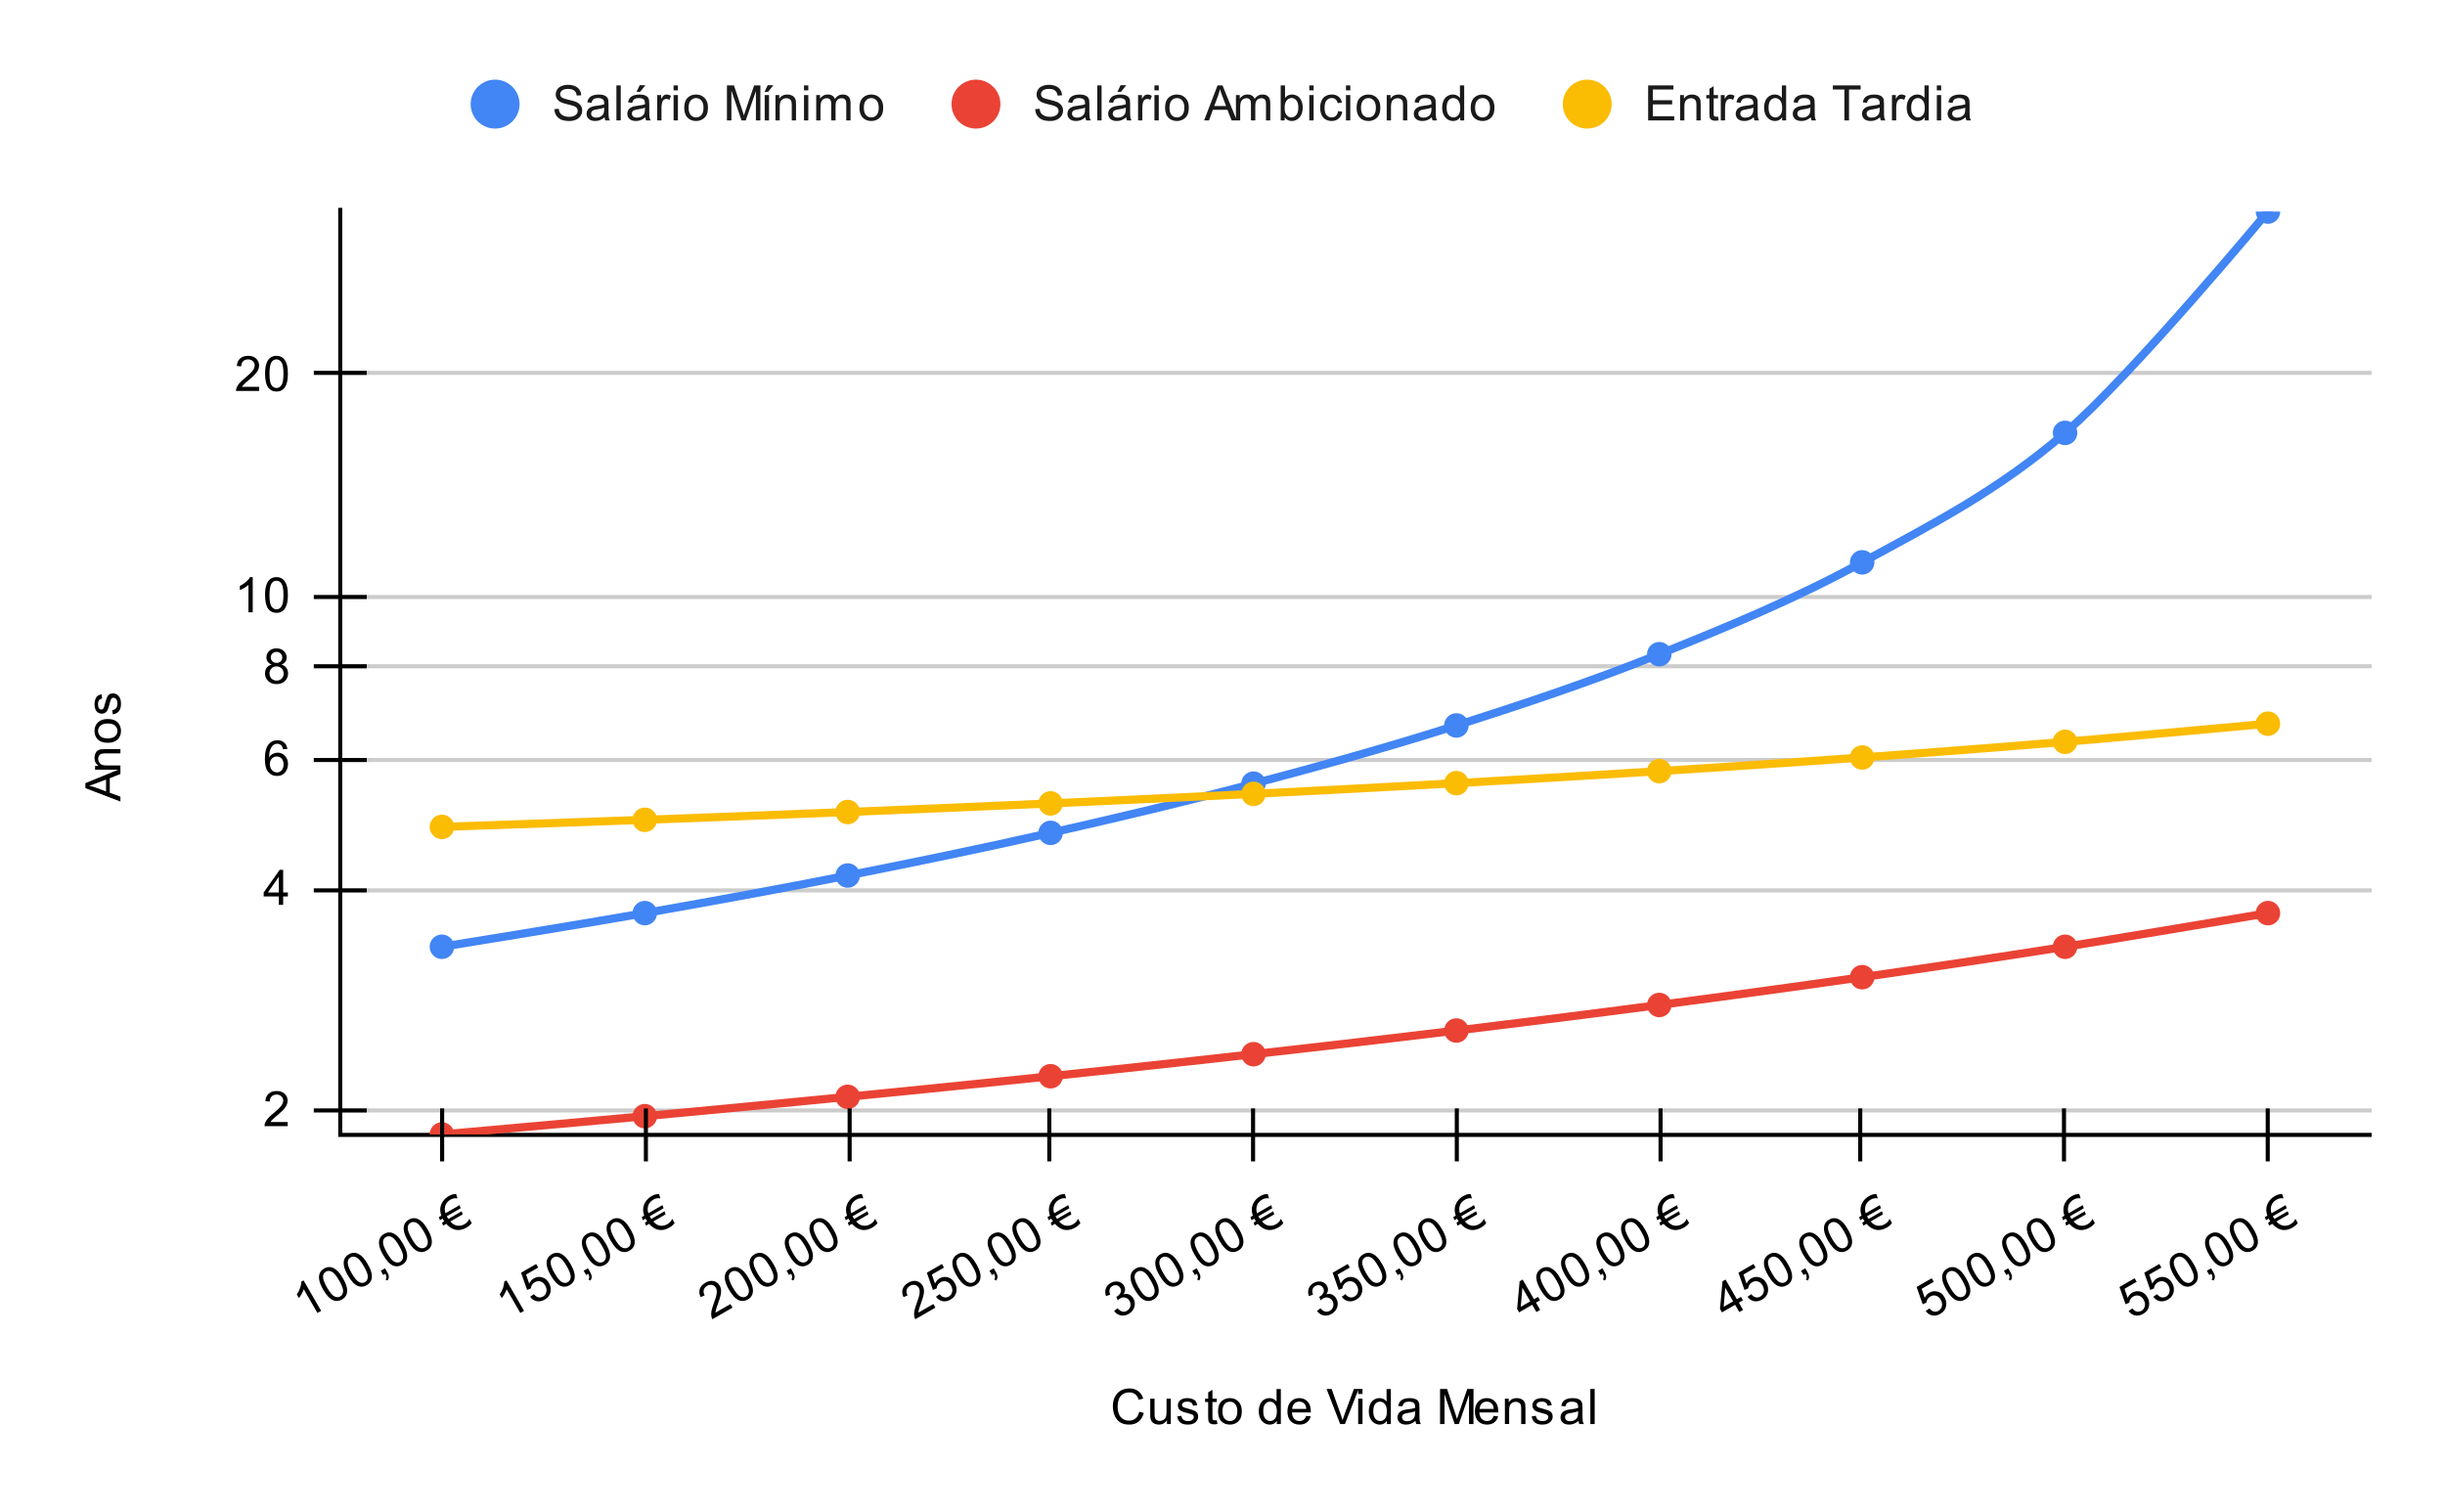 <svg viewBox="0 0 600 371" fill="none" stroke-linecap="square" stroke-miterlimit="10" width="600" height="371" xmlns="http://www.w3.org/2000/svg"><path fill="#fff" d="M0 0h600v371H0V0z"/><path stroke="#ccc" stroke-linecap="butt" d="M83.5 272.5h498M83.5 218.5h498M83.5 186.5h498M83.5 163.5h498M83.5 146.5h498M83.5 91.5h498"/><path stroke="#000" stroke-linecap="butt" d="M581.5 278.5h-498M83.5 278.5v-227"/><clipPath id="a"><path d="M83.55 51.917h497.9v226.47H83.55V51.918z"/></clipPath><path stroke="#4285f4" stroke-width="2" stroke-linecap="butt" clip-path="url(#a)" d="M108.445 232.333s33.193-5.342 49.79-8.256c16.597-2.914 33.193-5.947 49.79-9.229 16.597-3.281 33.193-6.705 49.79-10.462 16.597-3.757 33.193-7.684 49.79-12.078 16.597-4.394 33.193-8.991 49.79-14.286s33.193-10.813 49.79-17.484c16.597-6.671 33.193-13.49 49.79-22.541 16.597-9.052 33.193-17.423 49.79-31.77 16.597-14.346 49.79-54.31 49.79-54.31"/><path stroke="#ea4335" stroke-width="2" stroke-linecap="butt" clip-path="url(#a)" d="M108.445 278.388s33.193-2.94 49.79-4.479a8692.998 8692.998 0 0049.79-4.75 7679 7679 0 0049.79-5.057 6728.161 6728.161 0 0049.79-5.406 5843.444 5843.444 0 0049.79-5.806 5020.979 5020.979 0 0049.79-6.272 4261.489 4261.489 0 0049.79-6.818c16.597-2.38 33.193-4.847 49.79-7.467 16.597-2.62 49.79-8.256 49.79-8.256"/><path stroke="#fbbc04" stroke-width="2" stroke-linecap="butt" clip-path="url(#a)" d="M108.445 202.92s33.193-1.131 49.79-1.74 33.193-1.242 49.79-1.912c16.597-.67 33.193-1.37 49.79-2.112a9747.38 9747.38 0 0049.79-2.346 8208.44 8208.44 0 0049.79-2.623c16.597-.93 33.193-1.902 49.79-2.953a5615.741 5615.741 0 0049.79-3.351c16.597-1.2 33.193-2.46 49.79-3.842 16.597-1.382 49.79-4.453 49.79-4.453"/><path fill="#4285f4" clip-path="url(#a)" d="M111.445 232.333a3 3 0 11-6 0 3 3 0 016 0zM161.235 224.077a3 3 0 11-6 0 3 3 0 016 0zM211.025 214.848a3 3 0 11-6 0 3 3 0 016 0zM260.815 204.386a3 3 0 11-6 0 3 3 0 016 0zM310.605 192.308a3 3 0 11-6 0 3 3 0 016 0zM360.395 178.022a3 3 0 11-6 0 3 3 0 016 0zM410.185 160.538a3 3 0 11-6 0 3 3 0 016 0zM459.975 137.997a3 3 0 11-6 0 3 3 0 016 0zM509.765 106.227a3 3 0 11-6 0 3 3 0 016 0zM559.555 51.917a3 3 0 11-6 0 3 3 0 016 0z"/><path fill="#ea4335" clip-path="url(#a)" d="M111.445 278.388a3 3 0 11-6 0 3 3 0 016 0zM161.235 273.91a3 3 0 11-6 0 3 3 0 016 0zM211.025 269.16a3 3 0 11-6 0 3 3 0 016 0zM260.815 264.102a3 3 0 11-6 0 3 3 0 016 0zM310.605 258.696a3 3 0 11-6 0 3 3 0 016 0zM360.395 252.89a3 3 0 11-6 0 3 3 0 016 0zM410.185 246.618a3 3 0 11-6 0 3 3 0 016 0zM459.975 239.8a3 3 0 11-6 0 3 3 0 016 0zM509.765 232.333a3 3 0 11-6 0 3 3 0 016 0zM559.555 224.077a3 3 0 11-6 0 3 3 0 016 0z"/><path fill="#fbbc04" clip-path="url(#a)" d="M111.445 202.92a3 3 0 11-6 0 3 3 0 016 0zM161.235 201.18a3 3 0 11-6 0 3 3 0 016 0zM211.025 199.268a3 3 0 11-6 0 3 3 0 016 0zM260.815 197.156a3 3 0 11-6 0 3 3 0 016 0zM310.605 194.81a3 3 0 11-6 0 3 3 0 016 0zM360.395 192.187a3 3 0 11-6 0 3 3 0 016 0zM410.185 189.234a3 3 0 11-6 0 3 3 0 016 0zM459.975 185.883a3 3 0 11-6 0 3 3 0 016 0zM509.765 182.041a3 3 0 11-6 0 3 3 0 016 0zM559.555 177.588a3 3 0 11-6 0 3 3 0 016 0z"/><path stroke="#000" stroke-linecap="butt" d="M108.5 284.5v-12M158.5 284.5v-12M208.5 284.5v-12M257.5 284.5v-12M307.5 284.5v-12M357.5 284.5v-12M407.5 284.5v-12M456.5 284.5v-12M506.5 284.5v-12M556.5 284.5v-12M77.5 272.5h12M77.5 218.5h12M77.5 186.5h12M77.5 163.5h12M77.5 146.5h12M77.5 91.5h12"/><path fill="#000" d="M279.563 346.434l1.125.297q-.36 1.39-1.282 2.125-.922.735-2.265.735-1.391 0-2.266-.563-.875-.562-1.328-1.625-.453-1.078-.453-2.312 0-1.344.515-2.344.516-1 1.454-1.516.953-.515 2.093-.515 1.281 0 2.156.656.891.656 1.235 1.844l-1.125.265q-.297-.937-.875-1.36-.563-.437-1.422-.437-.984 0-1.656.485-.656.469-.938 1.265-.265.797-.265 1.657 0 1.093.312 1.906.328.812 1 1.219.672.406 1.469.406.953 0 1.61-.547.671-.547.906-1.64zm6.812 3.016v-.922q-.734 1.063-1.984 1.063-.547 0-1.032-.204-.468-.218-.703-.53-.234-.329-.328-.798-.062-.297-.062-.984v-3.844h1.062v3.453q0 .813.063 1.11.093.406.406.656.328.234.812.234.47 0 .875-.234.422-.25.594-.672.188-.422.188-1.219v-3.328h1.046v6.219h-.937zm2.5-1.86l1.031-.156q.094.625.485.953.406.329 1.14.329.719 0 1.063-.282.36-.297.36-.703 0-.36-.313-.562-.22-.14-1.079-.36-1.156-.297-1.609-.5-.437-.218-.672-.593-.234-.375-.234-.844 0-.406.187-.766.188-.36.516-.594.25-.171.672-.296.422-.125.922-.125.719 0 1.265.218.563.203.829.563.265.36.359.953l-1.031.14q-.063-.468-.407-.734-.328-.281-.953-.281-.719 0-1.031.25-.313.234-.313.563 0 .203.125.359.141.172.407.281.156.063.937.266 1.125.312 1.563.5.437.187.687.547.25.359.25.906 0 .531-.312 1-.297.453-.875.719-.578.25-1.313.25-1.219 0-1.86-.5-.624-.516-.796-1.5zm9.719.923l.156.921q-.453.094-.797.094-.578 0-.89-.172-.313-.187-.454-.484-.125-.297-.125-1.25v-3.578h-.765v-.813h.765v-1.547l1.047-.625v2.172h1.063v.813h-1.063v3.64q0 .453.047.578.063.125.188.204.125.078.359.078.188 0 .469-.031zm.312-2.172q0-1.735.953-2.563.797-.687 1.954-.687 1.28 0 2.093.843.828.828.828 2.313 0 1.203-.359 1.89-.36.688-1.063 1.079-.687.375-1.5.375-1.296 0-2.109-.829-.797-.843-.797-2.421zm1.078 0q0 1.187.516 1.78.531.595 1.313.595.796 0 1.312-.594t.516-1.813q0-1.156-.532-1.75-.515-.593-1.296-.593-.782 0-1.313.593-.516.578-.516 1.782zm13.344 3.109v-.781q-.594.922-1.734.922-.75 0-1.375-.407-.625-.422-.969-1.156t-.344-1.687q0-.922.313-1.688.312-.766.937-1.156.625-.406 1.39-.406.563 0 1 .234.438.234.72.61v-3.079h1.046v8.594h-.984zM310 346.34q0 1.204.5 1.798.5.578 1.188.578.687 0 1.171-.563.485-.562.485-1.719 0-1.28-.5-1.875-.485-.593-1.203-.593-.704 0-1.172.578-.469.562-.469 1.797zm10.547 1.11l1.094.125q-.25.953-.954 1.484-.703.532-1.78.532-1.36 0-2.173-.844-.796-.844-.796-2.36 0-1.562.812-2.421.813-.875 2.094-.875 1.25 0 2.031.843.797.844.797 2.391v.281h-4.64q.062 1.031.577 1.578.516.532 1.297.532.578 0 .985-.297.421-.313.656-.969zm-3.453-1.703h3.469q-.063-.797-.391-1.188-.516-.609-1.313-.609-.734 0-1.234.484-.484.485-.531 1.313zm11.781 3.703l-3.328-8.594h1.234l2.235 6.25q.265.75.453 1.406.203-.703.469-1.406l2.312-6.25h1.156l-3.36 8.594h-1.171zm4.422-7.375v-1.219h1.062v1.219h-1.062zm0 7.375v-6.219h1.062v6.219h-1.062zm7.031 0v-.781q-.594.922-1.734.922-.75 0-1.375-.407-.625-.422-.969-1.156t-.344-1.687q0-.922.313-1.688.312-.766.937-1.156.625-.406 1.39-.406.563 0 1 .234.438.234.72.61v-3.079h1.046v8.594h-.984zM337 346.34q0 1.204.5 1.798.5.578 1.188.578.687 0 1.171-.563.485-.562.485-1.719 0-1.28-.5-1.875-.485-.593-1.203-.593-.704 0-1.172.578-.469.562-.469 1.797zm10.36 2.344q-.594.5-1.141.703-.531.204-1.156.204-1.032 0-1.579-.5-.546-.5-.546-1.282 0-.453.203-.828.203-.39.546-.61.344-.233.766-.343.297-.094.938-.172 1.265-.14 1.875-.36v-.265q0-.656-.297-.922-.406-.343-1.203-.343-.735 0-1.094.265-.36.25-.531.906l-1.032-.14q.141-.656.47-1.063.327-.406.937-.625.609-.218 1.406-.218.797 0 1.297.187.5.188.734.469.235.281.328.719.047.265.047.968v1.407q0 1.468.063 1.859.078.39.28.75h-1.108q-.157-.328-.204-.766zm-.094-2.359q-.579.234-1.72.406-.655.094-.921.219-.266.11-.422.328-.14.219-.14.5 0 .422.312.703.328.281.938.281.609 0 1.078-.265.484-.266.703-.735.172-.359.172-1.046v-.391zm6.125 3.125v-8.594h1.718l2.032 6.078q.28.86.406 1.282.14-.47.453-1.375l2.063-5.985h1.53v8.594H360.5v-7.188l-2.5 7.188h-1.031l-2.485-7.313v7.313h-1.093zm13.156-2l1.094.125q-.25.953-.954 1.484-.703.532-1.78.532-1.36 0-2.173-.844-.796-.844-.796-2.36 0-1.562.812-2.421.813-.875 2.094-.875 1.25 0 2.031.843.797.844.797 2.391v.281h-4.64q.062 1.031.577 1.578.516.532 1.297.532.578 0 .985-.297.421-.313.656-.969zm-3.453-1.703h3.469q-.063-.797-.391-1.188-.516-.609-1.313-.609-.734 0-1.234.484-.484.485-.531 1.313zm6.203 3.703v-6.219h.937v.875q.688-1.015 1.985-1.015.562 0 1.031.203.484.203.719.531.234.328.328.766.047.296.047 1.03v3.829h-1.047v-3.781q0-.656-.125-.969-.125-.313-.438-.5-.312-.203-.734-.203-.672 0-1.172.437-.484.422-.484 1.61v3.406h-1.047zm6.578-1.86l1.031-.156q.094.625.485.953.406.329 1.14.329.719 0 1.063-.282.36-.297.36-.703 0-.36-.313-.562-.22-.14-1.079-.36-1.156-.297-1.609-.5-.437-.218-.672-.593-.234-.375-.234-.844 0-.406.187-.766.188-.36.516-.594.25-.171.672-.296.422-.125.922-.125.719 0 1.265.218.563.203.829.563.265.36.359.953l-1.031.14q-.063-.468-.407-.734-.328-.281-.953-.281-.719 0-1.031.25-.313.234-.313.563 0 .203.125.359.141.172.407.281.156.063.937.266 1.125.312 1.563.5.437.187.687.547.25.359.25.906 0 .531-.312 1-.297.453-.875.719-.578.25-1.313.25-1.219 0-1.86-.5-.624-.516-.796-1.5zm11.484 1.094q-.593.5-1.14.703-.531.204-1.156.204-1.032 0-1.579-.5-.546-.5-.546-1.282 0-.453.203-.828.203-.39.546-.61.344-.233.766-.343.297-.094.938-.172 1.265-.14 1.875-.36v-.265q0-.656-.297-.922-.406-.343-1.203-.343-.735 0-1.094.265-.36.25-.531.906l-1.032-.14q.141-.656.47-1.063.327-.406.937-.625.609-.218 1.406-.218.797 0 1.297.187.5.188.734.469.235.281.328.719.047.265.047.968v1.407q0 1.468.063 1.859.078.39.28.75h-1.108q-.157-.328-.204-.766zm-.093-2.359q-.579.234-1.72.406-.655.094-.921.219-.266.11-.422.328-.14.219-.14.5 0 .422.312.703.328.281.938.281.609 0 1.078-.265.484-.266.703-.735.172-.359.172-1.046v-.391zm3 3.125v-8.594h1.062v8.594h-1.062zM29.55 196.699l-8.594-3.297v-1.219l8.594-3.515v1.281l-2.61 1.016v3.578l2.61.953v1.203zm-3.531-2.484v-2.907l-2.375.891q-1.078.422-1.781.61.828.171 1.64.468l2.516.938zm3.531-5.329h-6.219v-.937h.875q-1.015-.688-1.015-1.984 0-.563.203-1.032.203-.484.531-.718.328-.235.766-.329.297-.046 1.03-.046h3.829v1.046h-3.781q-.656 0-.969.125-.312.125-.5.438-.203.312-.203.734 0 .672.437 1.172.422.485 1.61.485h3.406v1.046zm-3.11-6.609q-1.734 0-2.562-.953-.687-.797-.687-1.953 0-1.281.843-2.094.829-.828 2.313-.828 1.203 0 1.89.36.688.359 1.079 1.062.375.687.375 1.5 0 1.297-.828 2.11-.844.796-2.422.796zm0-1.078q1.188 0 1.782-.516.594-.53.594-1.312 0-.797-.594-1.313-.594-.515-1.813-.515-1.156 0-1.75.531-.593.516-.593 1.297 0 .781.593 1.312.579.516 1.782.516zm1.25-5.89l-.156-1.032q.625-.094.954-.484.328-.407.328-1.14 0-.72-.282-1.063-.296-.36-.703-.36-.36 0-.562.313-.14.218-.36 1.078-.296 1.156-.5 1.61-.218.437-.593.671-.375.234-.844.234-.406 0-.766-.187-.36-.188-.593-.516-.172-.25-.297-.672-.125-.421-.125-.921 0-.72.218-1.266.204-.563.563-.828.36-.266.953-.36l.14 1.032q-.468.062-.734.406-.281.328-.281.953 0 .719.25 1.031.234.313.563.313.203 0 .359-.125.172-.14.281-.406.063-.157.266-.938.312-1.125.5-1.562.187-.438.547-.688.359-.25.906-.25.531 0 1 .313.453.296.719.875.25.578.25 1.312 0 1.219-.5 1.86-.516.624-1.5.796zM70.597 275.342v1.016h-5.688q0-.375.125-.735.22-.578.688-1.14.484-.563 1.39-1.297 1.407-1.156 1.891-1.828.5-.672.5-1.266 0-.625-.453-1.047-.453-.437-1.172-.437-.766 0-1.219.453-.453.453-.468 1.265l-1.079-.109q.11-1.219.829-1.844.734-.64 1.968-.64 1.235 0 1.953.687.72.688.72 1.703 0 .516-.22 1.016-.203.484-.703 1.047-.484.547-1.609 1.5-.953.797-1.234 1.094-.266.28-.438.562h4.219zM68.425 222.047v-2.062h-3.719v-.97l3.922-5.562h.86v5.563h1.156v.969h-1.157v2.062h-1.062zm0-3.031v-3.86l-2.688 3.86h2.688zM70.519 183.793l-1.047.078q-.14-.625-.39-.906-.438-.453-1.063-.453-.5 0-.89.281-.485.375-.782 1.078-.281.688-.297 1.969.375-.578.922-.86.562-.28 1.172-.28 1.047 0 1.781.78.75.782.75 2 0 .813-.36 1.516-.343.688-.953 1.063-.609.359-1.374.359-1.329 0-2.157-.969-.828-.969-.828-3.187 0-2.5.922-3.625.797-.985 2.156-.985 1.016 0 1.656.579.657.562.782 1.562zm-4.297 3.703q0 .547.219 1.047.234.484.64.75.422.266.89.266.657 0 1.141-.532.485-.546.485-1.468 0-.891-.484-1.407-.47-.515-1.188-.515-.719 0-1.219.515-.484.516-.484 1.344zM66.675 163.08q-.656-.25-.984-.687-.313-.453-.313-1.063 0-.937.672-1.578.688-.64 1.797-.64 1.125 0 1.812.656.688.656.688 1.593 0 .594-.313 1.032-.312.437-.953.687.797.25 1.203.828.407.578.407 1.375 0 1.094-.782 1.844-.765.75-2.047.75-1.265 0-2.046-.75-.782-.75-.782-1.875 0-.844.422-1.406.438-.563 1.219-.766zm-.219-1.797q0 .61.39 1 .407.39 1.032.39.61 0 1-.374.39-.39.39-.953 0-.578-.406-.969-.406-.406-1-.406-.609 0-1.015.39-.39.391-.39.922zm-.328 3.97q0 .452.203.874.219.422.64.656.423.235.907.235.75 0 1.234-.485.5-.484.5-1.234 0-.766-.5-1.266t-1.265-.5q-.75 0-1.234.5-.485.485-.485 1.22zM62.019 150.252h-1.047v-6.718q-.39.359-1.016.734-.61.36-1.094.531v-1.015q.875-.422 1.532-1 .672-.594.953-1.157h.672v8.625zm3.031-4.234q0-1.531.313-2.453.312-.938.921-1.438.625-.5 1.563-.5.687 0 1.203.282.531.28.875.812.344.516.531 1.266.188.75.188 2.03 0 1.517-.313 2.438-.297.922-.922 1.438-.609.5-1.562.5-1.234 0-1.953-.89-.844-1.063-.844-3.485zm1.078 0q0 2.11.5 2.812.5.704 1.219.704.734 0 1.219-.704.5-.703.5-2.812 0-2.125-.5-2.813-.485-.703-1.235-.703-.719 0-1.156.61-.547.78-.547 2.906zM63.597 94.926v1.016h-5.688q0-.375.125-.735.22-.578.688-1.14.484-.563 1.39-1.297 1.407-1.156 1.891-1.828.5-.672.5-1.266 0-.625-.453-1.047-.453-.437-1.172-.437-.766 0-1.219.453-.453.453-.468 1.265l-1.079-.109q.11-1.219.829-1.844.734-.64 1.968-.64 1.235 0 1.953.687.72.688.72 1.703 0 .516-.22 1.016-.203.484-.703 1.047-.484.547-1.609 1.5-.953.797-1.234 1.094-.266.28-.438.562h4.219zm1.453-3.219q0-1.53.313-2.453.312-.937.921-1.437.625-.5 1.563-.5.687 0 1.203.281.531.281.875.812.344.516.531 1.266.188.75.188 2.031 0 1.516-.313 2.438-.297.922-.922 1.437-.609.5-1.562.5-1.234 0-1.953-.89-.844-1.063-.844-3.485zm1.078 0q0 2.11.5 2.813.5.703 1.219.703.734 0 1.219-.703.5-.703.5-2.813 0-2.125-.5-2.812-.485-.703-1.235-.703-.719 0-1.156.61-.547.78-.547 2.905zM78.808 321.68l-.907.523-3.359-5.818q-.159.506-.512 1.143-.348.616-.682 1.007l-.508-.88q.547-.802.826-1.63.285-.851.248-1.479l.582-.336 4.312 7.47zm.508-5.183q-.766-1.326-.956-2.28-.198-.969.08-1.707.29-.745 1.103-1.214.595-.344 1.182-.358.601-.022 1.164.266.556.275 1.093.83.538.557 1.178 1.666.758 1.313.948 2.267.204.947-.08 1.706-.277.738-1.102 1.214-1.07.618-2.137.206-1.262-.499-2.473-2.596zm.934-.539q1.054 1.827 1.839 2.186.784.359 1.407 0 .636-.368.704-1.22.081-.858-.973-2.685-1.063-1.84-1.84-2.185-.77-.367-1.42.008-.623.36-.697 1.106-.083.95.98 2.79zm5.128-2.961q-.765-1.326-.956-2.28-.198-.969.08-1.707.291-.745 1.103-1.214.595-.344 1.183-.358.6-.022 1.164.266.555.275 1.092.83.538.557 1.178 1.666.758 1.313.949 2.267.203.947-.08 1.706-.278.738-1.103 1.214-1.07.618-2.137.206-1.262-.499-2.473-2.596zm.934-.539q1.055 1.827 1.84 2.186.784.359 1.406 0 .636-.368.704-1.22.081-.858-.973-2.685-1.063-1.84-1.84-2.185-.77-.367-1.42.008-.622.36-.697 1.106-.083.95.98 2.79zm7.733.425l-.602-1.042 1.042-.602.602 1.042q.328.569.328 1.038.008.482-.316.922l-.483-.244q.213-.286.2-.621-.005-.322-.244-.798l-.527.305zm-.007-4.886q-.765-1.326-.956-2.28-.198-.969.08-1.707.291-.745 1.103-1.214.596-.344 1.183-.358.6-.022 1.164.266.555.275 1.093.83.537.557 1.178 1.666.758 1.313.948 2.267.204.947-.08 1.706-.278.738-1.103 1.214-1.069.618-2.137.206-1.262-.499-2.473-2.596zm.934-.539q1.055 1.827 1.84 2.186.784.359 1.406 0 .636-.368.704-1.22.082-.858-.973-2.685-1.062-1.84-1.84-2.185-.77-.367-1.42.008-.622.36-.696 1.106-.083.95.98 2.79zm5.129-2.961q-.766-1.326-.956-2.28-.198-.969.08-1.707.29-.745 1.102-1.214.596-.344 1.183-.358.6-.022 1.164.266.556.275 1.093.83.537.557 1.178 1.666.758 1.313.948 2.267.204.947-.08 1.706-.277.738-1.103 1.214-1.069.618-2.137.206-1.261-.499-2.472-2.596zm.933-.539q1.055 1.827 1.84 2.186.784.359 1.407 0 .636-.368.703-1.22.082-.858-.973-2.685-1.062-1.84-1.839-2.185-.771-.367-1.42.008-.623.36-.697 1.106-.083.95.98 2.79zm9.534-9.582q-.853.493-1.187 1.227-.211.446-.237 1.057-.011.638.183 1.067l3.45-1.992.263.768-3.396 1.961q.041.103.104.21.218.38.279.453l3.26-1.883.256.755-3.017 1.742q.874 1.047 1.968 1.065.785.016 1.475-.382.947-.547 1.186-1.353l.609 1.056q-.472.651-1.23 1.089-2.3 1.328-4.2-.12-.381-.284-.823-.769l-.785.453-.242-.762.528-.305q-.139-.209-.28-.452-.062-.109-.103-.211l-.677.39-.25-.776.596-.343q-.642-1.83.27-3.314.554-.915 1.542-1.485.947-.547 1.818-.508l.344 1.064q-.92-.155-1.704.298zM128.598 321.68l-.907.523-3.359-5.818q-.159.506-.512 1.143-.348.616-.682 1.007l-.508-.88q.547-.802.826-1.63.285-.851.248-1.479l.582-.336 4.312 7.47zm1.5-3.464l.914-.636q.515.64 1.097.774.595.125 1.15-.195.65-.375.82-1.141.171-.767-.297-1.579-.453-.785-1.158-.973-.698-.21-1.416.204-.433.25-.68.664-.235.406-.259.834l-.915.384-1.486-4.23 3.708-2.14.5.866-2.977 1.718.764 2.23q.39-.857 1.12-1.279.974-.562 2.028-.268 1.067.285 1.685 1.354.578 1.002.425 2.082-.201 1.307-1.432 2.018-1.015.586-1.993.393-.964-.201-1.598-1.08zm5.07-5.219q-.765-1.326-.956-2.28-.198-.969.08-1.707.291-.745 1.103-1.214.595-.344 1.183-.358.6-.022 1.164.266.555.275 1.092.83.538.557 1.178 1.666.758 1.313.949 2.267.203.947-.08 1.706-.278.738-1.103 1.214-1.07.618-2.137.206-1.262-.499-2.473-2.596zm.934-.539q1.055 1.827 1.84 2.186.784.359 1.406 0 .636-.368.704-1.22.081-.858-.973-2.685-1.063-1.84-1.84-2.185-.77-.367-1.42.008-.623.36-.697 1.106-.083.95.98 2.79zm7.733.425l-.602-1.042 1.042-.602.602 1.042q.328.569.328 1.038.008.482-.316.922l-.483-.244q.213-.286.2-.621-.005-.322-.244-.798l-.527.305zm-.007-4.886q-.765-1.326-.956-2.28-.198-.969.08-1.707.291-.745 1.103-1.214.596-.344 1.183-.358.6-.022 1.164.266.555.275 1.093.83.537.557 1.178 1.666.758 1.313.948 2.267.204.947-.08 1.706-.278.738-1.103 1.214-1.069.618-2.137.206-1.262-.499-2.473-2.596zm.934-.539q1.055 1.827 1.84 2.186.784.359 1.406 0 .636-.368.704-1.22.082-.858-.973-2.685-1.062-1.84-1.84-2.185-.77-.367-1.42.008-.622.36-.696 1.106-.083.95.98 2.79zm5.129-2.961q-.766-1.326-.956-2.28-.198-.969.08-1.707.29-.745 1.102-1.214.596-.344 1.183-.358.6-.022 1.164.266.556.275 1.093.83.537.557 1.178 1.666.758 1.313.948 2.267.204.947-.08 1.706-.277.738-1.103 1.214-1.069.618-2.137.206-1.262-.499-2.472-2.596zm.933-.539q1.055 1.827 1.84 2.186.784.359 1.407 0 .636-.368.703-1.22.082-.858-.973-2.685-1.062-1.84-1.839-2.185-.771-.367-1.42.008-.623.36-.697 1.106-.083.95.98 2.79zm9.534-9.582q-.853.493-1.187 1.227-.211.446-.237 1.057-.011.638.183 1.067l3.45-1.992.263.768-3.396 1.961q.041.103.103.21.22.38.28.453l3.26-1.883.256.755-3.017 1.742q.874 1.047 1.968 1.065.785.016 1.475-.382.947-.547 1.186-1.353l.609 1.056q-.472.651-1.23 1.089-2.3 1.328-4.2-.12-.381-.284-.823-.769l-.785.453-.242-.762.528-.305q-.139-.209-.28-.452-.062-.109-.103-.211l-.677.39-.25-.776.596-.343q-.642-1.83.27-3.314.554-.915 1.542-1.485.947-.547 1.818-.508l.344 1.064q-.92-.155-1.704.298zM179.247 320.011l.508.88-4.926 2.843q-.187-.324-.259-.698-.1-.61.025-1.332.139-.729.556-1.818.64-1.705.723-2.529.098-.831-.2-1.346-.312-.54-.915-.68-.611-.152-1.234.207-.663.383-.829 1.002-.166.62.227 1.33l-.988.445q-.515-1.11-.205-2.01.316-.923 1.385-1.54t2.035-.381q.966.236 1.474 1.115.258.447.318.99.067.52-.085 1.257-.146.716-.644 2.104-.427 1.167-.522 1.565-.09.376-.098.705l3.654-2.109zm-.351-3.514q-.766-1.326-.956-2.28-.198-.969.08-1.707.29-.745 1.103-1.214.595-.344 1.182-.358.601-.022 1.164.266.556.275 1.093.83.538.557 1.178 1.666.758 1.313.948 2.267.204.947-.08 1.706-.277.738-1.102 1.214-1.07.618-2.137.206-1.262-.499-2.473-2.596zm.934-.539q1.054 1.827 1.839 2.186.784.359 1.407 0 .636-.368.704-1.22.081-.858-.973-2.685-1.063-1.84-1.84-2.185-.77-.367-1.42.008-.623.36-.697 1.106-.083.95.98 2.79zm5.128-2.961q-.765-1.326-.956-2.28-.198-.969.08-1.707.291-.745 1.103-1.214.595-.344 1.183-.358.6-.022 1.164.266.555.275 1.092.83.538.557 1.178 1.666.758 1.313.949 2.267.203.947-.08 1.706-.278.738-1.103 1.214-1.07.618-2.137.206-1.262-.499-2.473-2.596zm.934-.539q1.055 1.827 1.84 2.186.784.359 1.406 0 .636-.368.704-1.22.081-.858-.973-2.685-1.063-1.84-1.84-2.185-.77-.367-1.42.008-.622.36-.697 1.106-.083.95.98 2.79zm7.733.425l-.602-1.042 1.042-.602.602 1.042q.328.569.328 1.038.008.482-.316.922l-.483-.244q.213-.286.2-.621-.005-.322-.244-.798l-.527.305zm-.007-4.886q-.765-1.326-.956-2.28-.198-.969.08-1.707.291-.745 1.103-1.214.596-.344 1.183-.358.6-.022 1.164.266.555.275 1.093.83.537.557 1.178 1.666.758 1.313.948 2.267.204.947-.08 1.706-.277.738-1.103 1.214-1.069.618-2.137.206-1.262-.499-2.473-2.596zm.934-.539q1.055 1.827 1.84 2.186.784.359 1.406 0 .636-.368.704-1.22.082-.858-.973-2.685-1.062-1.84-1.84-2.185-.77-.367-1.42.008-.622.36-.696 1.106-.083.95.98 2.79zm5.129-2.961q-.766-1.326-.956-2.28-.198-.969.08-1.707.29-.745 1.102-1.214.596-.344 1.183-.358.6-.022 1.164.266.556.275 1.093.83.537.557 1.178 1.666.758 1.313.948 2.267.204.947-.08 1.706-.277.738-1.103 1.214-1.069.618-2.137.206-1.261-.499-2.472-2.596zm.933-.539q1.055 1.827 1.84 2.186.784.359 1.407 0 .636-.368.703-1.22.082-.858-.973-2.685-1.062-1.84-1.839-2.185-.771-.367-1.42.008-.623.36-.697 1.106-.083.95.98 2.79zm9.534-9.582q-.853.493-1.187 1.227-.211.446-.237 1.057-.011.638.183 1.067l3.45-1.992.263.768-3.396 1.961q.041.103.104.21.218.38.279.453l3.26-1.883.256.755-3.017 1.742q.874 1.047 1.968 1.065.785.016 1.475-.382.947-.547 1.186-1.353l.609 1.056q-.472.651-1.23 1.089-2.3 1.328-4.2-.12-.381-.284-.823-.769l-.785.453-.242-.762.528-.305q-.139-.209-.28-.452-.062-.109-.103-.211l-.677.39-.25-.776.596-.343q-.642-1.83.27-3.314.554-.915 1.542-1.485.947-.547 1.818-.508l.344 1.064q-.92-.155-1.704.298zM229.037 320.011l.508.88-4.926 2.843q-.187-.324-.259-.698-.1-.61.025-1.332.139-.729.556-1.818.64-1.705.723-2.529.098-.831-.2-1.346-.312-.54-.915-.68-.611-.152-1.234.207-.663.383-.829 1.002-.166.62.227 1.33l-.988.445q-.515-1.11-.205-2.01.316-.923 1.385-1.54t2.035-.381q.966.236 1.474 1.115.258.447.318.99.067.52-.085 1.257-.146.716-.644 2.104-.427 1.167-.522 1.565-.09.376-.098.705l3.654-2.109zm.641-1.795l.914-.636q.515.64 1.097.774.595.125 1.15-.195.65-.375.82-1.141.171-.767-.297-1.579-.453-.785-1.158-.973-.698-.21-1.416.204-.433.25-.68.664-.235.406-.259.834l-.915.384-1.486-4.23 3.708-2.14.5.866-2.977 1.718.764 2.23q.39-.857 1.12-1.279.974-.562 2.028-.268 1.067.285 1.685 1.354.578 1.002.425 2.082-.201 1.307-1.432 2.018-1.015.586-1.993.393-.964-.201-1.598-1.08zm5.07-5.219q-.765-1.326-.956-2.28-.198-.969.08-1.707.291-.745 1.103-1.214.595-.344 1.183-.358.6-.022 1.164.266.555.275 1.092.83.538.557 1.178 1.666.758 1.313.949 2.267.203.947-.08 1.706-.278.738-1.103 1.214-1.07.618-2.137.206-1.262-.499-2.473-2.596zm.934-.539q1.055 1.827 1.84 2.186.784.359 1.406 0 .636-.368.704-1.22.081-.858-.973-2.685-1.063-1.84-1.84-2.185-.77-.367-1.42.008-.623.36-.697 1.106-.083.95.98 2.79zm7.733.425l-.602-1.042 1.042-.602.602 1.042q.328.569.328 1.038.008.482-.316.922l-.483-.244q.213-.286.2-.621-.005-.322-.244-.798l-.527.305zm-.007-4.886q-.765-1.326-.956-2.28-.198-.969.08-1.707.291-.745 1.103-1.214.596-.344 1.183-.358.6-.022 1.164.266.555.275 1.093.83.537.557 1.178 1.666.758 1.313.948 2.267.204.947-.08 1.706-.278.738-1.103 1.214-1.069.618-2.137.206-1.262-.499-2.473-2.596zm.934-.539q1.055 1.827 1.84 2.186.784.359 1.406 0 .636-.368.704-1.22.082-.858-.973-2.685-1.062-1.84-1.84-2.185-.77-.367-1.42.008-.622.36-.696 1.106-.083.95.98 2.79zm5.129-2.961q-.766-1.326-.956-2.28-.198-.969.08-1.707.29-.745 1.102-1.214.596-.344 1.183-.358.6-.022 1.164.266.556.275 1.093.83.537.557 1.178 1.666.758 1.313.948 2.267.204.947-.08 1.706-.277.738-1.103 1.214-1.069.618-2.137.206-1.262-.499-2.472-2.596zm.933-.539q1.055 1.827 1.84 2.186.784.359 1.407 0 .636-.368.703-1.22.082-.858-.973-2.685-1.062-1.84-1.839-2.185-.771-.367-1.42.008-.623.36-.697 1.106-.083.95.98 2.79zm9.534-9.582q-.853.493-1.187 1.227-.211.446-.237 1.057-.011.638.183 1.067l3.45-1.992.263.768-3.396 1.961q.041.103.104.21.218.38.279.453l3.26-1.883.256.755-3.017 1.742q.874 1.047 1.968 1.065.785.016 1.475-.382.947-.547 1.186-1.353l.609 1.056q-.472.651-1.23 1.089-2.3 1.328-4.2-.12-.381-.284-.823-.769l-.785.453-.242-.762.528-.305q-.139-.209-.28-.452-.062-.109-.103-.211l-.677.39-.25-.776.596-.343q-.642-1.83.27-3.314.554-.915 1.542-1.485.947-.547 1.818-.508l.344 1.064q-.92-.155-1.704.298zM273.398 321.702l.85-.653q.594.685 1.176.818.574.12 1.116-.193.65-.375.838-1.079.189-.704-.194-1.367-.36-.623-1.013-.787-.649-.185-1.285.183-.257.148-.587.483l-.36-.875q.102-.04.157-.072.581-.336.87-.9.294-.584-.074-1.22-.289-.5-.814-.63-.534-.143-1.075.17-.528.304-.698.853-.157.542.131 1.26l-1.013.368q-.361-1-.055-1.844.298-.858 1.178-1.366.609-.352 1.28-.378.662-.04 1.19.25.529.29.826.805.273.474.25 1.028-.03.541-.398 1.06.735-.226 1.382.05.639.263 1.06.993.563.975.237 2.065-.313 1.083-1.396 1.708-.974.563-1.96.356-.993-.22-1.619-1.086zm5.078-5.205q-.766-1.326-.956-2.28-.198-.969.08-1.707.29-.745 1.103-1.214.595-.344 1.182-.358.601-.022 1.164.266.556.275 1.093.83.538.557 1.178 1.666.758 1.313.948 2.267.204.947-.08 1.706-.277.738-1.102 1.214-1.07.618-2.137.206-1.262-.499-2.473-2.596zm.934-.539q1.054 1.827 1.839 2.186.784.359 1.407 0 .636-.368.704-1.22.081-.858-.973-2.685-1.063-1.84-1.84-2.185-.77-.367-1.42.008-.623.36-.697 1.106-.083.95.98 2.79zm5.128-2.961q-.765-1.326-.956-2.28-.198-.969.08-1.707.291-.745 1.103-1.214.595-.344 1.183-.358.6-.022 1.164.266.555.275 1.092.83.538.557 1.178 1.666.758 1.313.949 2.267.203.947-.08 1.706-.278.738-1.103 1.214-1.07.618-2.137.206-1.262-.499-2.473-2.596zm.934-.539q1.055 1.827 1.84 2.186.784.359 1.406 0 .636-.368.704-1.22.081-.858-.973-2.685-1.063-1.84-1.84-2.185-.77-.367-1.42.008-.623.36-.697 1.106-.083.95.98 2.79zm7.733.425l-.602-1.042 1.042-.602.602 1.042q.328.569.328 1.038.008.482-.316.922l-.483-.244q.213-.286.2-.621-.005-.322-.244-.798l-.527.305zm-.007-4.886q-.765-1.326-.956-2.28-.198-.969.08-1.707.291-.745 1.103-1.214.596-.344 1.183-.358.6-.022 1.164.266.555.275 1.093.83.537.557 1.178 1.666.758 1.313.948 2.267.204.947-.08 1.706-.278.738-1.103 1.214-1.069.618-2.137.206-1.262-.499-2.473-2.596zm.934-.539q1.055 1.827 1.84 2.186.784.359 1.406 0 .636-.368.704-1.22.082-.858-.973-2.685-1.062-1.84-1.84-2.185-.77-.367-1.42.008-.622.36-.696 1.106-.083.95.98 2.79zm5.129-2.961q-.766-1.326-.956-2.28-.198-.969.08-1.707.29-.745 1.102-1.214.596-.344 1.183-.358.6-.022 1.164.266.556.275 1.093.83.537.557 1.178 1.666.758 1.313.948 2.267.204.947-.08 1.706-.277.738-1.103 1.214-1.069.618-2.137.206-1.261-.499-2.472-2.596zm.933-.539q1.055 1.827 1.84 2.186.784.359 1.407 0 .636-.368.703-1.22.082-.858-.973-2.685-1.062-1.84-1.839-2.185-.771-.367-1.42.008-.623.36-.697 1.106-.083.95.98 2.79zm9.534-9.582q-.853.493-1.187 1.227-.211.446-.237 1.057-.011.638.183 1.067l3.45-1.992.263.768-3.396 1.961q.041.103.104.21.218.38.279.453l3.26-1.883.256.755-3.017 1.742q.874 1.047 1.968 1.065.785.016 1.475-.382.947-.547 1.186-1.353l.609 1.056q-.472.651-1.23 1.089-2.3 1.328-4.2-.12-.381-.284-.823-.769l-.785.453-.242-.762.528-.305q-.139-.209-.28-.452-.062-.109-.103-.211l-.677.39-.25-.776.596-.343q-.642-1.83.27-3.314.554-.915 1.542-1.485.947-.547 1.818-.508l.344 1.064q-.92-.155-1.704.298zM323.188 321.702l.85-.653q.594.685 1.176.818.574.12 1.116-.193.65-.375.838-1.079.189-.704-.194-1.367-.36-.623-1.013-.787-.649-.185-1.285.183-.257.148-.587.483l-.36-.875q.102-.04.157-.072.581-.336.87-.9.294-.584-.074-1.22-.289-.5-.814-.63-.534-.143-1.075.17-.528.304-.698.853-.157.542.131 1.26l-1.013.368q-.361-1-.055-1.844.298-.858 1.178-1.366.609-.352 1.28-.378.662-.04 1.19.25.529.29.826.805.273.474.25 1.028-.03.541-.398 1.06.735-.226 1.382.05.639.263 1.06.993.563.975.237 2.065-.313 1.083-1.396 1.708-.974.563-1.96.356-.993-.22-1.619-1.086zm6.07-3.486l.914-.636q.515.64 1.097.774.595.125 1.15-.195.65-.375.82-1.141.171-.767-.297-1.579-.453-.785-1.158-.973-.698-.21-1.416.204-.433.25-.68.664-.235.406-.259.834l-.915.384-1.486-4.23 3.708-2.14.5.866-2.977 1.718.764 2.23q.39-.857 1.12-1.279.975-.562 2.028-.268 1.067.285 1.685 1.354.578 1.002.426 2.082-.202 1.307-1.433 2.018-1.015.586-1.993.393-.964-.201-1.598-1.08zm5.07-5.219q-.765-1.326-.956-2.28-.198-.969.08-1.707.291-.745 1.103-1.214.595-.344 1.183-.358.6-.022 1.164.266.555.275 1.092.83.538.557 1.178 1.666.758 1.313.949 2.267.203.947-.08 1.706-.278.738-1.103 1.214-1.07.618-2.137.206-1.262-.499-2.473-2.596zm.934-.54q1.055 1.828 1.84 2.187.784.359 1.406 0 .636-.368.704-1.22.082-.858-.973-2.685-1.063-1.84-1.84-2.185-.77-.367-1.42.008-.623.36-.697 1.106-.083.95.98 2.79zm7.733.426l-.602-1.042 1.042-.602.602 1.042q.328.569.328 1.038.008.482-.316.922l-.483-.244q.213-.286.2-.621-.005-.322-.244-.798l-.527.305zm-.007-4.886q-.765-1.326-.956-2.28-.198-.969.08-1.707.291-.745 1.103-1.214.596-.344 1.183-.358.6-.022 1.164.266.555.275 1.093.83.537.557 1.178 1.666.758 1.313.948 2.267.204.947-.08 1.706-.278.738-1.103 1.214-1.069.618-2.137.206-1.262-.499-2.473-2.596zm.934-.54q1.055 1.828 1.84 2.187.784.359 1.406 0 .636-.368.704-1.22.082-.858-.973-2.685-1.062-1.84-1.84-2.185-.77-.367-1.42.008-.622.36-.696 1.106-.083.95.98 2.79zm5.129-2.96q-.766-1.326-.956-2.28-.198-.969.08-1.707.29-.745 1.102-1.214.596-.344 1.183-.358.6-.022 1.164.266.556.275 1.093.83.537.557 1.178 1.666.758 1.313.948 2.267.204.947-.08 1.706-.277.738-1.103 1.214-1.069.618-2.137.206-1.261-.499-2.472-2.596zm.933-.54q1.055 1.828 1.84 2.187.784.359 1.407 0 .636-.368.703-1.22.082-.858-.973-2.685-1.062-1.84-1.839-2.185-.771-.367-1.42.008-.623.36-.697 1.106-.083.95.98 2.79zm9.534-9.58q-.853.492-1.187 1.226-.211.446-.237 1.057-.011.638.183 1.067l3.45-1.992.263.768-3.396 1.961q.041.103.104.21.218.38.279.453l3.26-1.883.256.755-3.017 1.742q.874 1.047 1.968 1.065.785.016 1.475-.382.947-.547 1.186-1.353l.609 1.056q-.472.651-1.23 1.089-2.3 1.328-4.2-.12-.381-.284-.823-.769l-.785.453-.242-.762.528-.305q-.139-.209-.28-.452-.062-.109-.103-.211l-.677.39-.25-.776.596-.343q-.642-1.83.27-3.314.554-.915 1.542-1.485.947-.547 1.818-.508l.344 1.064q-.92-.155-1.704.298zM377.034 321.977l-1.031-1.787-3.221 1.86-.484-.84.615-6.777.744-.43 2.781 4.817 1.002-.578.484.839-1.001.578 1.031 1.786-.92.532zm-1.516-2.626l-1.93-3.342-.397 4.686 2.327-1.344zm2.538-2.854q-.766-1.326-.956-2.28-.198-.969.08-1.707.29-.745 1.103-1.214.595-.344 1.182-.358.601-.022 1.164.266.556.275 1.093.83.538.557 1.178 1.666.758 1.313.948 2.267.204.947-.08 1.706-.277.738-1.102 1.214-1.07.618-2.137.206-1.262-.499-2.473-2.596zm.934-.539q1.054 1.827 1.839 2.186.784.359 1.407 0 .636-.368.704-1.22.081-.858-.973-2.685-1.063-1.84-1.84-2.185-.77-.367-1.42.008-.623.36-.697 1.106-.083.95.98 2.79zm5.128-2.961q-.765-1.326-.956-2.28-.198-.969.08-1.707.291-.745 1.103-1.214.595-.344 1.183-.358.6-.022 1.164.266.555.275 1.092.83.538.557 1.178 1.666.758 1.313.949 2.267.203.947-.08 1.706-.278.738-1.103 1.214-1.07.618-2.137.206-1.262-.499-2.473-2.596zm.934-.539q1.054 1.827 1.84 2.186.784.359 1.406 0 .636-.368.704-1.22.081-.858-.973-2.685-1.063-1.84-1.84-2.185-.77-.367-1.42.008-.623.36-.697 1.106-.083.95.98 2.79zm7.733.425l-.602-1.042 1.042-.602.602 1.042q.328.569.328 1.038.008.482-.316.922l-.483-.244q.213-.286.2-.621-.005-.322-.244-.798l-.527.305zm-.007-4.886q-.765-1.326-.956-2.28-.198-.969.08-1.707.291-.745 1.103-1.214.596-.344 1.183-.358.6-.022 1.164.266.555.275 1.093.83.537.557 1.178 1.666.758 1.313.948 2.267.204.947-.08 1.706-.278.738-1.103 1.214-1.069.618-2.137.206-1.262-.499-2.473-2.596zm.934-.539q1.055 1.827 1.84 2.186.784.359 1.406 0 .636-.368.704-1.22.082-.858-.973-2.685-1.062-1.84-1.84-2.185-.77-.367-1.42.008-.622.36-.696 1.106-.083.95.98 2.79zm5.129-2.961q-.766-1.326-.956-2.28-.198-.969.08-1.707.29-.745 1.102-1.214.596-.344 1.183-.358.6-.022 1.164.266.555.275 1.093.83.537.557 1.178 1.666.758 1.313.948 2.267.204.947-.08 1.706-.277.738-1.103 1.214-1.069.618-2.137.206-1.262-.499-2.472-2.596zm.933-.539q1.055 1.827 1.84 2.186.784.359 1.407 0 .636-.368.703-1.22.082-.858-.973-2.685-1.062-1.84-1.839-2.185-.771-.367-1.42.008-.623.36-.697 1.106-.083.95.98 2.79zm9.534-9.582q-.853.493-1.187 1.227-.211.446-.237 1.057-.011.638.183 1.067l3.45-1.992.263.768-3.396 1.961q.041.103.104.21.218.38.279.453l3.26-1.883.256.755-3.017 1.742q.874 1.047 1.968 1.065.785.016 1.475-.382.947-.547 1.186-1.353l.609 1.056q-.472.651-1.23 1.089-2.3 1.328-4.2-.12-.381-.284-.823-.769l-.785.453-.242-.762.528-.305q-.139-.209-.28-.452-.062-.109-.103-.211l-.677.39-.25-.776.596-.343q-.642-1.83.27-3.314.554-.915 1.542-1.485.947-.547 1.818-.508l.344 1.064q-.92-.155-1.704.298zM426.824 321.977l-1.031-1.787-3.221 1.86-.484-.84.615-6.777.744-.43 2.781 4.817 1.002-.578.484.839-1.001.578 1.031 1.786-.92.532zm-1.516-2.626l-1.93-3.342-.397 4.686 2.327-1.344zm3.53-1.135l.914-.636q.515.64 1.097.774.595.125 1.15-.195.65-.375.82-1.141.171-.767-.297-1.579-.453-.785-1.158-.973-.698-.21-1.416.204-.433.25-.68.664-.235.406-.259.834l-.915.384-1.486-4.23 3.708-2.14.5.866-2.977 1.718.764 2.23q.39-.857 1.12-1.279.974-.562 2.028-.268 1.067.285 1.685 1.354.578 1.002.425 2.082-.201 1.307-1.432 2.018-1.015.586-1.993.393-.964-.201-1.598-1.08zm5.07-5.219q-.765-1.326-.956-2.28-.198-.969.08-1.707.291-.745 1.103-1.214.595-.344 1.183-.358.6-.022 1.164.266.555.275 1.092.83.538.557 1.178 1.666.758 1.313.949 2.267.203.947-.08 1.706-.278.738-1.103 1.214-1.07.618-2.137.206-1.262-.499-2.473-2.596zm.934-.539q1.055 1.827 1.84 2.186.784.359 1.406 0 .636-.368.704-1.22.081-.858-.973-2.685-1.063-1.84-1.84-2.185-.77-.367-1.42.008-.623.36-.697 1.106-.083.95.98 2.79zm7.733.425l-.602-1.042 1.042-.602.602 1.042q.328.569.328 1.038.008.482-.316.922l-.483-.244q.213-.286.2-.621-.005-.322-.244-.798l-.527.305zm-.007-4.886q-.765-1.326-.956-2.28-.198-.969.08-1.707.291-.745 1.103-1.214.596-.344 1.183-.358.6-.022 1.164.266.555.275 1.093.83.537.557 1.178 1.666.758 1.313.948 2.267.204.947-.08 1.706-.278.738-1.103 1.214-1.069.618-2.137.206-1.262-.499-2.473-2.596zm.934-.539q1.055 1.827 1.84 2.186.784.359 1.406 0 .636-.368.704-1.22.082-.858-.973-2.685-1.062-1.84-1.84-2.185-.77-.367-1.42.008-.622.36-.696 1.106-.083.95.98 2.79zm5.129-2.961q-.766-1.326-.956-2.28-.198-.969.08-1.707.29-.745 1.102-1.214.596-.344 1.183-.358.6-.022 1.164.266.556.275 1.093.83.537.557 1.178 1.666.758 1.313.948 2.267.204.947-.08 1.706-.277.738-1.103 1.214-1.069.618-2.137.206-1.261-.499-2.472-2.596zm.933-.539q1.055 1.827 1.84 2.186.784.359 1.407 0 .636-.368.703-1.22.082-.858-.973-2.685-1.062-1.84-1.839-2.185-.771-.367-1.42.008-.623.36-.697 1.106-.083.95.98 2.79zm9.534-9.582q-.853.493-1.187 1.227-.211.446-.237 1.057-.011.638.183 1.067l3.45-1.992.263.768-3.396 1.961q.041.103.104.21.218.38.279.453l3.26-1.883.256.755-3.017 1.742q.874 1.047 1.968 1.065.785.016 1.475-.382.947-.547 1.186-1.353l.609 1.056q-.472.651-1.23 1.089-2.3 1.328-4.2-.12-.381-.284-.823-.769l-.785.453-.242-.762.528-.305q-.139-.209-.28-.452-.062-.109-.103-.211l-.677.39-.25-.776.596-.343q-.642-1.83.27-3.314.554-.915 1.542-1.485.947-.547 1.818-.508l.344 1.064q-.92-.155-1.704.298zM472.566 321.716l.914-.636q.514.64 1.096.774.596.125 1.15-.195.65-.375.821-1.141.171-.767-.298-1.579-.453-.785-1.157-.973-.699-.21-1.416.204-.433.25-.681.664-.235.406-.258.834l-.915.384-1.486-4.23 3.708-2.14.5.866-2.977 1.718.764 2.23q.39-.857 1.12-1.279.974-.562 2.028-.268 1.067.285 1.684 1.354.579 1.002.426 2.082-.201 1.307-1.433 2.018-1.014.586-1.992.393-.964-.201-1.598-1.08zm5.07-5.219q-.766-1.326-.956-2.28-.198-.969.08-1.707.29-.745 1.103-1.214.595-.344 1.182-.358.601-.022 1.164.266.556.275 1.093.83.538.557 1.178 1.666.758 1.313.948 2.267.204.947-.08 1.706-.277.738-1.102 1.214-1.07.618-2.137.206-1.262-.499-2.473-2.596zm.934-.539q1.054 1.827 1.839 2.186.784.359 1.407 0 .636-.368.704-1.22.081-.858-.973-2.685-1.063-1.84-1.84-2.185-.77-.367-1.42.008-.623.36-.697 1.106-.083.95.98 2.79zm5.128-2.961q-.765-1.326-.956-2.28-.198-.969.08-1.707.291-.745 1.103-1.214.595-.344 1.183-.358.6-.022 1.164.266.555.275 1.092.83.538.557 1.178 1.666.758 1.313.949 2.267.203.947-.08 1.706-.278.738-1.103 1.214-1.07.618-2.137.206-1.262-.499-2.473-2.596zm.934-.539q1.055 1.827 1.84 2.186.784.359 1.406 0 .636-.368.704-1.22.081-.858-.973-2.685-1.063-1.84-1.84-2.185-.77-.367-1.42.008-.623.36-.697 1.106-.083.95.98 2.79zm7.733.425l-.602-1.042 1.042-.602.602 1.042q.328.569.328 1.038.008.482-.316.922l-.483-.244q.213-.286.2-.621-.005-.322-.244-.798l-.527.305zm-.007-4.886q-.765-1.326-.956-2.28-.198-.969.08-1.707.291-.745 1.103-1.214.596-.344 1.183-.358.6-.022 1.164.266.555.275 1.093.83.537.557 1.178 1.666.758 1.313.948 2.267.204.947-.08 1.706-.278.738-1.103 1.214-1.069.618-2.137.206-1.262-.499-2.473-2.596zm.934-.539q1.055 1.827 1.84 2.186.784.359 1.406 0 .636-.368.704-1.22.082-.858-.973-2.685-1.062-1.84-1.84-2.185-.77-.367-1.42.008-.622.36-.696 1.106-.083.95.98 2.79zm5.129-2.961q-.766-1.326-.956-2.28-.198-.969.08-1.707.29-.745 1.102-1.214.596-.344 1.183-.358.6-.022 1.164.266.555.275 1.093.83.537.557 1.178 1.666.758 1.313.948 2.267.204.947-.08 1.706-.277.738-1.103 1.214-1.069.618-2.136.206-1.262-.499-2.473-2.596zm.933-.539q1.055 1.827 1.84 2.186.784.359 1.407 0 .635-.368.703-1.22.082-.858-.973-2.685-1.062-1.84-1.84-2.185-.77-.367-1.42.008-.622.36-.696 1.106-.083.95.98 2.79zm9.534-9.582q-.853.493-1.187 1.227-.211.446-.237 1.057-.011.638.183 1.067l3.45-1.992.263.768-3.396 1.961q.041.103.103.21.22.38.28.453l3.26-1.883.256.755-3.017 1.742q.874 1.047 1.968 1.065.784.016 1.475-.382.947-.547 1.186-1.353l.609 1.056q-.472.651-1.23 1.089-2.3 1.328-4.2-.12-.381-.284-.823-.769l-.785.453-.242-.762.528-.305q-.139-.209-.28-.452-.062-.109-.103-.211l-.677.39-.25-.775.596-.344q-.642-1.83.27-3.314.554-.915 1.542-1.485.947-.547 1.818-.508l.344 1.064q-.92-.155-1.704.298zM522.356 321.716l.914-.636q.514.64 1.096.774.596.125 1.15-.195.65-.375.821-1.141.171-.767-.298-1.579-.453-.785-1.157-.973-.699-.21-1.416.204-.433.25-.681.664-.235.406-.258.834l-.915.384-1.486-4.23 3.708-2.14.5.866-2.977 1.718.764 2.23q.39-.857 1.12-1.279.974-.562 2.028-.268 1.067.285 1.684 1.354.579 1.002.426 2.082-.201 1.307-1.433 2.018-1.014.586-1.992.393-.964-.201-1.598-1.08zm6.062-3.5l.914-.636q.515.64 1.096.774.596.125 1.15-.195.65-.375.821-1.141.171-.767-.297-1.579-.453-.785-1.158-.973-.698-.21-1.416.204-.433.25-.68.664-.235.406-.259.834l-.915.384-1.486-4.23 3.708-2.14.5.866-2.977 1.718.764 2.23q.39-.857 1.12-1.279.974-.562 2.028-.268 1.067.285 1.685 1.354.578 1.002.426 2.082-.202 1.307-1.433 2.018-1.015.586-1.993.393-.964-.201-1.598-1.08zm5.07-5.219q-.765-1.326-.956-2.28-.198-.969.08-1.707.291-.745 1.103-1.214.595-.344 1.183-.358.6-.022 1.164.266.555.275 1.092.83.538.557 1.178 1.666.758 1.313.949 2.267.203.947-.08 1.706-.278.738-1.103 1.214-1.07.618-2.137.206-1.262-.499-2.473-2.596zm.934-.54q1.054 1.828 1.84 2.187.784.359 1.406 0 .636-.368.704-1.22.082-.858-.973-2.685-1.063-1.84-1.84-2.185-.77-.367-1.42.008-.622.36-.697 1.106-.083.95.98 2.79zm7.733.426l-.602-1.042 1.042-.602.602 1.042q.328.569.328 1.038.008.482-.316.922l-.483-.244q.213-.286.2-.621-.005-.322-.244-.798l-.527.305zm-.007-4.886q-.765-1.326-.956-2.28-.198-.969.08-1.707.291-.745 1.103-1.214.596-.344 1.183-.358.6-.022 1.164.266.555.275 1.093.83.537.557 1.178 1.666.758 1.313.948 2.267.204.947-.08 1.706-.278.738-1.103 1.214-1.069.618-2.137.206-1.262-.499-2.473-2.596zm.934-.54q1.055 1.828 1.84 2.187.784.359 1.406 0 .636-.368.704-1.22.082-.858-.973-2.685-1.062-1.84-1.84-2.185-.77-.367-1.42.008-.622.36-.696 1.106-.083.95.98 2.79zm5.129-2.96q-.766-1.326-.956-2.28-.198-.969.08-1.707.29-.745 1.102-1.214.596-.344 1.183-.358.6-.022 1.164.266.556.275 1.093.83.537.557 1.178 1.666.758 1.313.948 2.267.204.947-.08 1.706-.277.738-1.103 1.214-1.069.618-2.137.206-1.261-.499-2.472-2.596zm.933-.54q1.055 1.828 1.84 2.187.784.359 1.407 0 .636-.368.704-1.22.08-.858-.974-2.685-1.062-1.84-1.839-2.185-.771-.367-1.42.008-.623.36-.697 1.106-.083.95.98 2.79zm9.534-9.58q-.853.492-1.187 1.226-.211.446-.237 1.057-.011.638.183 1.067l3.45-1.992.263.768-3.396 1.961q.041.103.104.21.218.38.279.453l3.26-1.883.256.755-3.017 1.742q.874 1.047 1.968 1.065.785.016 1.475-.382.947-.547 1.186-1.353l.609 1.056q-.472.651-1.23 1.089-2.3 1.328-4.2-.12-.381-.284-.823-.769l-.785.453-.242-.762.528-.305q-.139-.209-.28-.452-.062-.109-.103-.211l-.677.39-.25-.776.596-.343q-.642-1.83.27-3.314.554-.915 1.542-1.485.947-.547 1.818-.508l.344 1.064q-.92-.155-1.704.298z"/><path fill="#4285f4" d="M127.5 25.55a6 6 0 11-12 0 6 6 0 0112 0z"/><path fill="#1a1a1a" d="M136.047 26.784l1.062-.093q.078.656.36 1.062.281.406.86.672.593.25 1.327.25.64 0 1.14-.188.5-.203.735-.53.25-.345.25-.735 0-.406-.234-.703-.234-.313-.766-.516-.36-.14-1.547-.422-1.172-.281-1.64-.531-.625-.328-.922-.797-.297-.484-.297-1.078 0-.64.36-1.203.374-.578 1.077-.86.72-.296 1.579-.296.953 0 1.687.312.734.297 1.125.906.39.594.422 1.344l-1.094.078q-.094-.812-.61-1.218-.5-.422-1.483-.422-1.032 0-1.5.375-.47.375-.47.906 0 .469.329.765.328.297 1.703.61 1.39.312 1.906.547.75.36 1.11.89.359.516.359 1.22 0 .687-.39 1.296-.391.594-1.126.938-.734.328-1.656.328-1.172 0-1.969-.328-.78-.344-1.234-1.032-.438-.687-.453-1.547zm12.312 2q-.593.5-1.14.704-.531.203-1.156.203-1.032 0-1.579-.5-.547-.5-.547-1.282 0-.453.204-.828.203-.39.547-.61.343-.233.765-.343.297-.094.938-.172 1.265-.14 1.875-.36v-.265q0-.656-.297-.922-.406-.343-1.203-.343-.735 0-1.094.265-.36.25-.531.907l-1.032-.141q.141-.656.47-1.063.327-.406.937-.625.609-.218 1.406-.218.797 0 1.297.187.5.188.734.469.234.281.328.719.047.265.047.968v1.407q0 1.468.063 1.859.078.39.28.75h-1.108q-.157-.328-.204-.766zm-.093-2.359q-.578.234-1.72.406-.655.094-.921.219-.266.11-.422.328-.14.219-.14.5 0 .422.312.703.328.282.938.282.609 0 1.078-.266.484-.266.703-.735.172-.359.172-1.046v-.391zm3 3.125v-8.594h1.062v8.594h-1.062zm7.093-.766q-.593.5-1.14.704-.531.203-1.156.203-1.032 0-1.579-.5-.547-.5-.547-1.282 0-.453.204-.828.203-.39.547-.61.343-.233.765-.343.297-.094.938-.172 1.265-.14 1.875-.36v-.265q0-.656-.297-.922-.406-.343-1.203-.343-.735 0-1.094.265-.36.25-.531.907l-1.032-.141q.141-.656.47-1.063.327-.406.937-.625.609-.218 1.406-.218.797 0 1.297.187.5.188.734.469.234.281.328.719.047.265.047.968v1.407q0 1.468.063 1.859.078.39.28.75h-1.108q-.157-.328-.204-.766zm-.093-2.359q-.578.234-1.72.406-.655.094-.921.219-.266.11-.422.328-.14.219-.14.5 0 .422.312.703.328.282.938.282.609 0 1.078-.266.484-.266.703-.735.172-.359.172-1.046v-.391zm-2.063-3.875l.781-1.64h1.391l-1.297 1.64h-.875zm5.078 7v-6.219h.953v.938q.36-.656.657-.86.312-.218.687-.218.531 0 1.078.328l-.36.984q-.39-.234-.765-.234-.36 0-.64.219-.266.203-.375.578-.188.562-.188 1.218v3.266h-1.047zm4.016-7.375v-1.219h1.062v1.219h-1.062zm0 7.375v-6.219h1.062v6.219h-1.062zm2.61-3.11q0-1.734.952-2.562.797-.687 1.953-.687 1.282 0 2.094.843.828.829.828 2.313 0 1.203-.359 1.89-.36.688-1.063 1.079-.687.375-1.5.375-1.296 0-2.109-.828-.797-.844-.797-2.422zm1.077 0q0 1.188.516 1.782.531.594 1.313.594.796 0 1.312-.594t.516-1.813q0-1.156-.532-1.75-.515-.593-1.297-.593-.78 0-1.312.593-.516.579-.516 1.782zm9.407 3.11v-8.594h1.718l2.032 6.078q.28.86.406 1.282.14-.47.453-1.375l2.063-5.985h1.53v8.594H185.5v-7.188L183 29.55h-1.031l-2.485-7.313v7.313h-1.093zm9.265 0v-6.219h1.063v6.219h-1.063zm-.047-7l.782-1.64h1.39l-1.297 1.64h-.875zm2.688 7v-6.219h.937v.875q.688-1.015 1.985-1.015.562 0 1.031.203.484.203.719.531.234.328.328.766.047.297.047 1.03v3.829h-1.047v-3.781q0-.656-.125-.969-.125-.313-.438-.5-.312-.203-.734-.203-.672 0-1.172.437-.484.422-.484 1.61v3.406h-1.047zm7-7.375v-1.219h1.062v1.219h-1.062zm0 7.375v-6.219h1.062v6.219h-1.062zm3 0v-6.219h.937v.875q.297-.468.782-.734.484-.281 1.109-.281.688 0 1.125.28.453.282.625.798.75-1.078 1.922-1.078.937 0 1.422.515.5.5.5 1.578v4.266h-1.047v-3.922q0-.625-.11-.906-.093-.281-.359-.453t-.64-.172q-.657 0-1.094.437-.422.438-.422 1.407v3.609h-1.063v-4.047q0-.703-.265-1.047-.25-.36-.828-.36-.453 0-.828.235-.375.235-.547.688-.172.453-.172 1.297v3.234h-1.047zm10.61-3.11q0-1.734.952-2.562.797-.687 1.953-.687 1.282 0 2.094.843.828.829.828 2.313 0 1.203-.359 1.89-.36.688-1.063 1.079-.687.375-1.5.375-1.296 0-2.109-.828-.797-.844-.797-2.422zm1.077 0q0 1.188.516 1.782.531.594 1.313.594.796 0 1.312-.594t.516-1.813q0-1.156-.532-1.75-.515-.593-1.297-.593-.78 0-1.312.593-.516.579-.516 1.782z"/><path fill="#ea4335" d="M245.5 25.55a6 6 0 11-12 0 6 6 0 0112 0z"/><path fill="#1a1a1a" d="M254.047 26.784l1.062-.093q.078.656.36 1.062.281.406.86.672.593.25 1.327.25.64 0 1.14-.188.5-.203.735-.53.25-.345.25-.735 0-.406-.234-.703-.235-.313-.766-.516-.36-.14-1.547-.422-1.171-.281-1.64-.531-.625-.328-.922-.797-.297-.484-.297-1.078 0-.64.36-1.203.374-.578 1.077-.86.72-.296 1.579-.296.953 0 1.687.312.735.297 1.125.906.39.594.422 1.344l-1.094.078q-.094-.812-.61-1.218-.5-.422-1.483-.422-1.032 0-1.5.375-.47.375-.47.906 0 .469.329.765.328.297 1.703.61 1.39.312 1.906.547.75.36 1.11.89.359.516.359 1.22 0 .687-.39 1.296-.391.594-1.126.938-.734.328-1.656.328-1.172 0-1.969-.328-.78-.344-1.234-1.032-.438-.687-.453-1.547zm12.312 2q-.593.5-1.14.704-.531.203-1.156.203-1.032 0-1.579-.5-.546-.5-.546-1.282 0-.453.203-.828.203-.39.546-.61.344-.233.766-.343.297-.094.938-.172 1.265-.14 1.875-.36v-.265q0-.656-.297-.922-.406-.343-1.203-.343-.735 0-1.094.265-.36.25-.531.907l-1.032-.141q.141-.656.47-1.063.327-.406.937-.625.609-.218 1.406-.218.797 0 1.297.187.5.188.734.469.235.281.328.719.047.265.047.968v1.407q0 1.468.063 1.859.078.39.28.75h-1.108q-.157-.328-.204-.766zm-.093-2.359q-.579.234-1.72.406-.655.094-.921.219-.266.11-.422.328-.14.219-.14.5 0 .422.312.703.328.282.938.282.609 0 1.078-.266.484-.266.703-.735.172-.359.172-1.046v-.391zm3 3.125v-8.594h1.062v8.594h-1.062zm7.093-.766q-.593.5-1.14.704-.531.203-1.156.203-1.032 0-1.579-.5-.546-.5-.546-1.282 0-.453.203-.828.203-.39.546-.61.344-.233.766-.343.297-.094.938-.172 1.265-.14 1.875-.36v-.265q0-.656-.297-.922-.406-.343-1.203-.343-.735 0-1.094.265-.36.25-.531.907l-1.032-.141q.141-.656.47-1.063.327-.406.937-.625.609-.218 1.406-.218.797 0 1.297.187.5.188.734.469.235.281.328.719.047.265.047.968v1.407q0 1.468.063 1.859.078.39.28.75h-1.108q-.157-.328-.204-.766zm-.093-2.359q-.579.234-1.72.406-.655.094-.921.219-.266.11-.422.328-.14.219-.14.5 0 .422.312.703.328.282.938.282.609 0 1.078-.266.484-.266.703-.735.172-.359.172-1.046v-.391zm-2.063-3.875l.781-1.64h1.391l-1.297 1.64h-.875zm5.078 7v-6.219h.953v.938q.36-.656.657-.86.312-.218.687-.218.531 0 1.078.328l-.36.984q-.39-.234-.765-.234-.36 0-.64.219-.266.203-.375.578-.188.562-.188 1.218v3.266h-1.047zm4.016-7.375v-1.219h1.062v1.219h-1.062zm0 7.375v-6.219h1.062v6.219h-1.062zm2.61-3.11q0-1.734.952-2.562.797-.687 1.954-.687 1.28 0 2.093.843.828.829.828 2.313 0 1.203-.359 1.89-.36.688-1.063 1.079-.687.375-1.5.375-1.296 0-2.109-.828-.797-.844-.797-2.422zm1.077 0q0 1.188.516 1.782.531.594 1.313.594.796 0 1.312-.594t.516-1.813q0-1.156-.532-1.75-.515-.593-1.296-.593-.782 0-1.313.593-.516.579-.516 1.782zm8.5 3.11l3.297-8.594H300l3.516 8.594h-1.282l-1.015-2.61h-3.578l-.954 2.61h-1.203zm2.485-3.531h2.906l-.89-2.375q-.423-1.078-.61-1.781-.172.828-.469 1.64l-.937 2.516zm5.328 3.531v-6.219h.937v.875q.297-.468.782-.734.484-.281 1.109-.281.688 0 1.125.28.453.282.625.798.75-1.078 1.922-1.078.937 0 1.422.515.5.5.5 1.578v4.266h-1.047v-3.922q0-.625-.11-.906-.093-.281-.359-.453-.265-.172-.64-.172-.657 0-1.094.437-.422.438-.422 1.407v3.609h-1.063v-4.047q0-.703-.265-1.047-.25-.36-.828-.36-.454 0-.829.235-.375.235-.546.688-.172.453-.172 1.297v3.234h-1.047zm11.969 0h-.985v-8.594h1.063v3.063q.672-.828 1.703-.828.578 0 1.078.234.516.219.844.64.344.422.531 1.016.188.594.188 1.266 0 1.594-.797 2.469-.797.875-1.891.875-1.11 0-1.734-.922v.781zm-.016-3.156q0 1.11.313 1.61.5.812 1.343.812.688 0 1.188-.594.515-.594.515-1.797 0-1.219-.484-1.797-.484-.578-1.172-.578-.687 0-1.203.61-.5.593-.5 1.734zm6.047-4.219v-1.219h1.062v1.219h-1.062zm0 7.375v-6.219h1.062v6.219h-1.062zm7.062-2.281l1.032.14q-.172 1.063-.875 1.672-.704.61-1.72.61-1.28 0-2.062-.828-.765-.844-.765-2.407 0-1 .328-1.75.344-.765 1.015-1.14.688-.375 1.5-.375 1 0 1.641.515.656.5.844 1.453l-1.031.157q-.141-.625-.516-.938-.375-.328-.906-.328-.797 0-1.297.578-.5.563-.5 1.797 0 1.266.484 1.828.485.563 1.25.563.625 0 1.031-.375.422-.375.547-1.172zm1.938-5.094v-1.219h1.062v1.219h-1.062zm0 7.375v-6.219h1.062v6.219h-1.062zm2.61-3.11q0-1.734.952-2.562.797-.687 1.954-.687 1.28 0 2.093.843.828.829.828 2.313 0 1.203-.359 1.89-.36.688-1.063 1.079-.687.375-1.5.375-1.296 0-2.109-.828-.797-.844-.797-2.422zm1.077 0q0 1.188.516 1.782.531.594 1.313.594.796 0 1.312-.594t.516-1.813q0-1.156-.532-1.75-.515-.593-1.296-.593-.782 0-1.313.593-.516.579-.516 1.782zm6.313 3.11v-6.219h.937v.875q.688-1.015 1.985-1.015.562 0 1.031.203.484.203.719.531.234.328.328.766.047.297.047 1.03v3.829h-1.047v-3.781q0-.656-.125-.969-.125-.313-.438-.5-.312-.203-.734-.203-.672 0-1.172.437-.484.422-.484 1.61v3.406h-1.047zm11.062-.766q-.593.5-1.14.704-.531.203-1.156.203-1.032 0-1.579-.5-.546-.5-.546-1.282 0-.453.203-.828.203-.39.546-.61.344-.233.766-.343.297-.094.938-.172 1.265-.14 1.875-.36v-.265q0-.656-.297-.922-.406-.343-1.203-.343-.735 0-1.094.265-.36.25-.531.907l-1.032-.141q.141-.656.47-1.063.327-.406.937-.625.609-.218 1.406-.218.797 0 1.297.187.5.188.734.469.235.281.328.719.047.265.047.968v1.407q0 1.468.063 1.859.078.39.28.75h-1.108q-.157-.328-.204-.766zm-.093-2.359q-.579.234-1.72.406-.655.094-.921.219-.266.11-.422.328-.14.219-.14.5 0 .422.312.703.328.282.938.282.609 0 1.078-.266.484-.266.703-.735.172-.359.172-1.046v-.391zm7.062 3.125v-.781q-.594.922-1.734.922-.75 0-1.375-.407-.625-.421-.969-1.156-.344-.734-.344-1.687 0-.922.313-1.688.312-.765.937-1.156.625-.406 1.39-.406.563 0 1 .234.438.234.72.61v-3.079h1.046v8.594h-.984zM355 26.44q0 1.204.5 1.797.5.579 1.188.579.687 0 1.171-.563.485-.562.485-1.719 0-1.28-.5-1.875-.485-.593-1.203-.593-.704 0-1.172.578-.469.562-.469 1.797zm5.906 0q0-1.734.953-2.562.797-.687 1.954-.687 1.28 0 2.093.843.828.829.828 2.313 0 1.203-.359 1.89-.36.688-1.063 1.079-.687.375-1.5.375-1.296 0-2.109-.828-.797-.844-.797-2.422zm1.078 0q0 1.188.516 1.782.531.594 1.313.594.796 0 1.312-.594t.516-1.813q0-1.156-.532-1.75-.515-.593-1.296-.593-.782 0-1.313.593-.516.579-.516 1.782z"/><path fill="#fbbc04" d="M395.5 25.55a6 6 0 11-12 0 6 6 0 0112 0z"/><path fill="#1a1a1a" d="M404.453 29.55v-8.594h6.203v1.016h-5.062v2.625h4.75v1.015h-4.75v2.922h5.265v1.016h-6.406zm7.844 0v-6.219h.937v.875q.688-1.015 1.985-1.015.562 0 1.031.203.484.203.719.531.234.328.328.766.047.297.047 1.03v3.829h-1.047v-3.781q0-.656-.125-.969-.125-.313-.438-.5-.312-.203-.734-.203-.672 0-1.172.437-.484.422-.484 1.61v3.406h-1.047zm9.297-.938l.156.922q-.453.094-.797.094-.578 0-.89-.172-.313-.187-.454-.484-.125-.297-.125-1.25v-3.578h-.765v-.813h.765v-1.547l1.047-.625v2.172h1.063v.813h-1.063v3.64q0 .454.047.579.063.125.188.203.125.078.359.078.188 0 .469-.031zm.687.938v-6.219h.953v.938q.36-.656.657-.86.312-.218.687-.218.531 0 1.078.328l-.36.984q-.39-.234-.765-.234-.36 0-.64.219-.266.203-.375.578-.188.562-.188 1.218v3.266h-1.047zm8.078-.766q-.593.5-1.14.704-.531.203-1.156.203-1.032 0-1.579-.5-.546-.5-.546-1.282 0-.453.203-.828.203-.39.546-.61.344-.233.766-.343.297-.094.938-.172 1.265-.14 1.875-.36v-.265q0-.656-.297-.922-.406-.343-1.203-.343-.735 0-1.094.265-.36.25-.531.907l-1.032-.141q.141-.656.47-1.063.327-.406.937-.625.609-.218 1.406-.218.797 0 1.297.187.5.188.734.469.235.281.328.719.047.265.047.968v1.407q0 1.468.063 1.859.078.39.28.75h-1.108q-.157-.328-.204-.766zm-.093-2.359q-.579.234-1.72.406-.655.094-.921.219-.266.11-.422.328-.14.219-.14.5 0 .422.312.703.328.282.938.282.609 0 1.078-.266.484-.266.703-.735.172-.359.172-1.046v-.391zm7.062 3.125v-.781q-.594.922-1.734.922-.75 0-1.375-.407-.625-.421-.969-1.156-.344-.734-.344-1.687 0-.922.313-1.688.312-.765.937-1.156.625-.406 1.39-.406.563 0 1 .234.438.234.72.61v-3.079h1.046v8.594h-.984zM434 26.44q0 1.204.5 1.797.5.579 1.188.579.687 0 1.171-.563.485-.562.485-1.719 0-1.28-.5-1.875-.485-.593-1.203-.593-.704 0-1.172.578-.469.562-.469 1.797zm10.36 2.344q-.594.5-1.141.704-.531.203-1.156.203-1.032 0-1.579-.5-.546-.5-.546-1.282 0-.453.203-.828.203-.39.546-.61.344-.233.766-.343.297-.094.938-.172 1.265-.14 1.875-.36v-.265q0-.656-.297-.922-.406-.343-1.203-.343-.735 0-1.094.265-.36.25-.531.907l-1.032-.141q.141-.656.47-1.063.327-.406.937-.625.609-.218 1.406-.218.797 0 1.297.187.5.188.734.469.235.281.328.719.047.265.047.968v1.407q0 1.468.063 1.859.078.39.28.75h-1.108q-.157-.328-.204-.766zm-.094-2.359q-.579.234-1.72.406-.655.094-.921.219-.266.11-.422.328-.14.219-.14.5 0 .422.312.703.328.282.938.282.609 0 1.078-.266.484-.266.703-.735.172-.359.172-1.046v-.391zm8.343 3.125v-7.578h-2.828v-1.016h6.813v1.016h-2.844v7.578h-1.14zm8.75-.766q-.593.5-1.14.704-.531.203-1.156.203-1.032 0-1.579-.5-.546-.5-.546-1.282 0-.453.203-.828.203-.39.546-.61.344-.233.766-.343.297-.094.938-.172 1.265-.14 1.875-.36v-.265q0-.656-.297-.922-.406-.343-1.203-.343-.735 0-1.094.265-.36.25-.531.907l-1.032-.141q.141-.656.47-1.063.327-.406.937-.625.609-.218 1.406-.218.797 0 1.297.187.5.188.734.469.235.281.328.719.047.265.047.968v1.407q0 1.468.063 1.859.078.39.28.75h-1.108q-.157-.328-.204-.766zm-.093-2.359q-.579.234-1.72.406-.655.094-.921.219-.266.11-.422.328-.14.219-.14.5 0 .422.312.703.328.282.938.282.609 0 1.078-.266.484-.266.703-.735.172-.359.172-1.046v-.391zm3.015 3.125v-6.219h.953v.938q.36-.656.657-.86.312-.218.687-.218.531 0 1.078.328l-.36.984q-.39-.234-.765-.234-.36 0-.64.219-.266.203-.375.578-.188.562-.188 1.218v3.266h-1.047zm8.047 0v-.781q-.594.922-1.734.922-.75 0-1.375-.407-.625-.421-.969-1.156-.344-.734-.344-1.687 0-.922.313-1.688.312-.765.937-1.156.625-.406 1.39-.406.563 0 1 .234.438.234.72.61v-3.079h1.046v8.594h-.984zM469 26.44q0 1.204.5 1.797.5.579 1.188.579.687 0 1.171-.563.485-.562.485-1.719 0-1.28-.5-1.875-.485-.593-1.203-.593-.704 0-1.172.578-.469.562-.469 1.797zm6.297-4.265v-1.219h1.062v1.219h-1.062zm0 7.375v-6.219h1.062v6.219h-1.062zm7.062-.766q-.593.5-1.14.704-.531.203-1.156.203-1.032 0-1.579-.5-.546-.5-.546-1.282 0-.453.203-.828.203-.39.546-.61.344-.233.766-.343.297-.094.938-.172 1.265-.14 1.875-.36v-.265q0-.656-.297-.922-.406-.343-1.203-.343-.735 0-1.094.265-.36.25-.531.907l-1.032-.141q.141-.656.47-1.063.327-.406.937-.625.609-.218 1.406-.218.797 0 1.297.187.5.188.734.469.235.281.328.719.047.265.047.968v1.407q0 1.468.063 1.859.078.39.28.75h-1.108q-.157-.328-.204-.766zm-.093-2.359q-.579.234-1.72.406-.655.094-.921.219-.266.11-.422.328-.14.219-.14.5 0 .422.312.703.328.282.938.282.609 0 1.078-.266.484-.266.703-.735.172-.359.172-1.046v-.391z"/></svg>